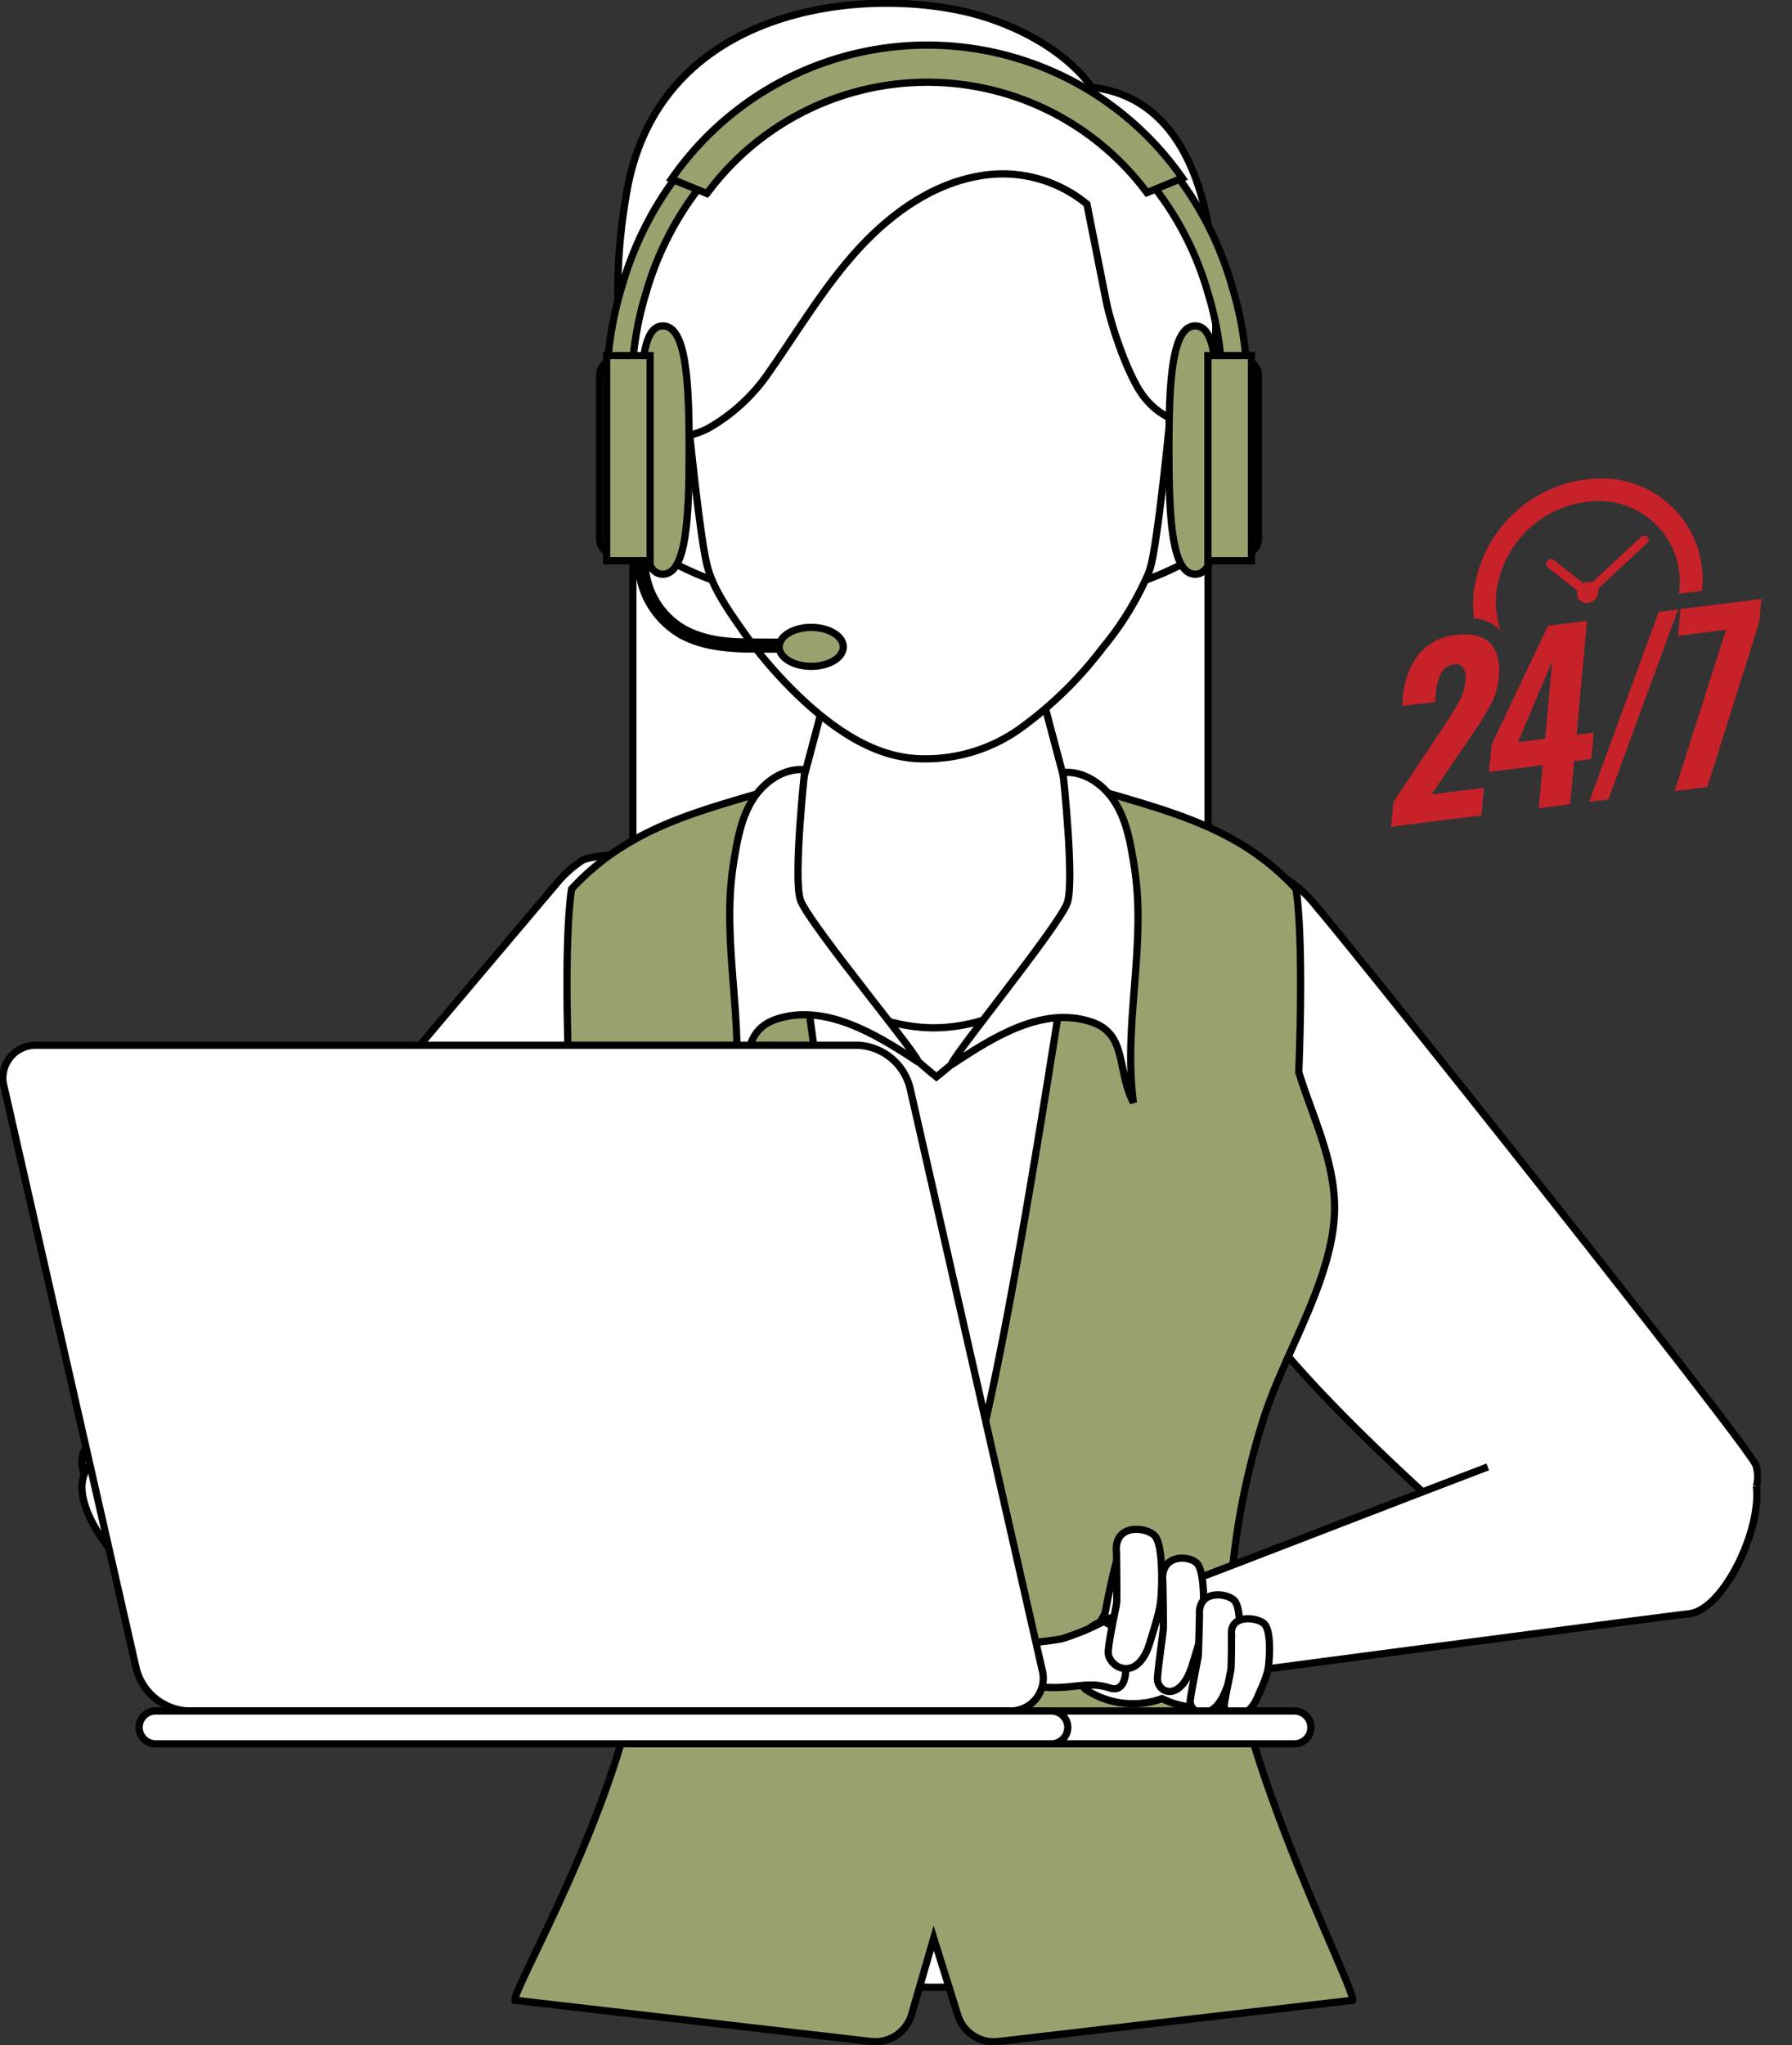 <svg xmlns="http://www.w3.org/2000/svg" xmlns:xlink="http://www.w3.org/1999/xlink" width="247.729" height="282.608" viewBox="0 0 247.729 282.608">
  <rect x="0" y="0" width="247.729" height="282.608" fill="#333333" stroke="none"/>
  <defs>
    <clipPath id="clip-path">
      <rect id="Rectangle_1792" data-name="Rectangle 1792" width="243.42" height="282.608" fill="none"/>
    </clipPath>
    <clipPath id="clip-path-2">
      <rect id="Rectangle_1796" data-name="Rectangle 1796" width="59.109" height="63.74" fill="#c7222a"/>
    </clipPath>
  </defs>
  <g id="Group_1983" data-name="Group 1983" transform="translate(-991.29 -488.392)">
    <g id="Group_1970" data-name="Group 1970" transform="translate(991.29 488.392)">
      <g id="Group_1969" data-name="Group 1969" clip-path="url(#clip-path)">
        <path id="Path_8137" data-name="Path 8137" d="M263.776,217.6c-.625-2.181-52.812-67.825-61.01-77.524a16.029,16.029,0,0,0-3.631-3.3c-.915-.56-6.234-1.233-6.661-.283-4.652,10.333-3.921,47.427.66,57.605,5.131,11.4,41.676,42.985,43.542,42.729,9.929-1.362,29.746-10.664,27.1-19.23" transform="translate(-21.041 -15.117)" fill="#fff"/>
        <path id="Path_8138" data-name="Path 8138" d="M263.776,217.6c-.625-2.181-52.812-67.825-61.01-77.524a16.029,16.029,0,0,0-3.631-3.3c-.915-.56-6.234-1.233-6.661-.283-4.652,10.333-3.921,47.427.66,57.605,5.131,11.4,41.676,42.985,43.542,42.729C246.6,235.472,266.421,226.17,263.776,217.6Z" transform="translate(-21.041 -15.117)" fill="none" stroke="#000" stroke-width="1"/>
        <path id="Path_8139" data-name="Path 8139" d="M98.423,134.579V43.612a25.468,25.468,0,0,1,25.393-25.393h28.74a25.468,25.468,0,0,1,25.393,25.393v90.967c0,13.966-79.526,13.966-79.526,0" transform="translate(-10.939 -2.025)" fill="#fff"/>
        <path id="Path_8140" data-name="Path 8140" d="M98.423,134.579V43.612a25.468,25.468,0,0,1,25.393-25.393h28.74a25.468,25.468,0,0,1,25.393,25.393v90.967C177.949,148.545,98.423,148.545,98.423,134.579Z" transform="translate(-10.939 -2.025)" fill="none" stroke="#000" stroke-width="1"/>
        <path id="Path_8141" data-name="Path 8141" d="M168.93,138.075c0,9.731-18.054,48.274-27.644,48.274S114.5,147.806,114.5,138.075s12.185-8.01,27.215-8.01,27.214-1.722,27.214,8.01" transform="translate(-12.726 -14.442)" fill="#fff"/>
        <path id="Path_8142" data-name="Path 8142" d="M168.93,138.075c0,9.731-18.054,48.274-27.644,48.274S114.5,147.806,114.5,138.075s12.185-8.01,27.215-8.01S168.93,128.344,168.93,138.075Z" transform="translate(-12.726 -14.442)" fill="none" stroke="#000" stroke-width="1"/>
        <path id="Path_8143" data-name="Path 8143" d="M142.447,152.473h0c-10.154,0-22.246-7.607-22.246-18.462l8.514-32.077c0-10.776,27.465-10.776,27.465,0l8.513,32.077c0,10.855-12.091,18.462-22.245,18.462" transform="translate(-13.359 -10.431)" fill="#fff"/>
        <path id="Path_8144" data-name="Path 8144" d="M142.447,152.473h0c-10.154,0-22.246-7.607-22.246-18.462l8.514-32.077c0-10.776,27.465-10.776,27.465,0l8.513,32.077C164.692,144.866,152.6,152.473,142.447,152.473Z" transform="translate(-13.359 -10.431)" fill="none" stroke="#000" stroke-width="1"/>
        <path id="Path_8145" data-name="Path 8145" d="M102.58,255.912c.347,1.827-11.927,25.012-11.457,26.838,0,0,35.443,5.367,48.024,5.367s47.737-5.367,47.737-5.367c.469-1.827-11.8-25.013-11.457-26.84,0,0,4.228-39.757,5.341-46.482,1.184-7.151,10.295-27.451,6.45-47.313,0,0,2.431-17.162,1.3-24.992-8.754-9.454-19.119-11.871-31.283-15.836l1.679,16.313c-2.444,11.441-19.551,24.7-19.551,24.7s-17.495-13.794-20.112-25.382l1.524-15.629c-12.163,3.965-22.529,6.382-31.283,15.836-1.132,7.83,1.3,24.992,1.3,24.992-3.91,16.561,5.266,40.162,6.45,47.313,1.114,6.725,5.341,46.482,5.341,46.482" transform="translate(-9.912 -13.48)" fill="#fff"/>
        <path id="Path_8146" data-name="Path 8146" d="M102.58,255.912c.347,1.827-11.927,25.012-11.457,26.838,0,0,35.443,5.367,48.024,5.367s47.737-5.367,47.737-5.367c.469-1.827-11.8-25.013-11.457-26.84,0,0,4.228-39.757,5.341-46.482,1.184-7.151,10.295-27.451,6.45-47.313,0,0,2.431-17.162,1.3-24.992-8.754-9.454-19.119-11.871-31.283-15.836l1.679,16.313c-2.444,11.441-19.551,24.7-19.551,24.7s-17.495-13.794-20.112-25.382l1.524-15.629c-12.163,3.965-22.529,6.382-31.283,15.836-1.132,7.83,1.3,24.992,1.3,24.992-3.91,16.561,5.266,40.162,6.45,47.313C98.352,216.155,102.58,255.912,102.58,255.912Z" transform="translate(-9.912 -13.48)" fill="none" stroke="#000" stroke-width="1"/>
        <path id="Path_8147" data-name="Path 8147" d="M174.885,88.361a42.106,42.106,0,0,0,9.655-4.1,14.817,14.817,0,0,0,6.492-7.988c.986-3.365.135-7.376-2.6-9.575s-6.852-1.531-9.332.948c-1.192,1.193-6.274,21.389-4.219,20.712" transform="translate(-19.383 -7.265)" fill="#fff"/>
        <path id="Path_8148" data-name="Path 8148" d="M174.885,88.361a42.106,42.106,0,0,0,9.655-4.1,14.817,14.817,0,0,0,6.492-7.988c.986-3.365.135-7.376-2.6-9.575s-6.852-1.531-9.332.948C177.912,68.842,172.83,89.038,174.885,88.361Z" transform="translate(-19.383 -7.265)" fill="none" stroke="#000" stroke-width="1"/>
        <path id="Path_8149" data-name="Path 8149" d="M111.964,88.361a42.105,42.105,0,0,1-9.655-4.1,14.817,14.817,0,0,1-6.492-7.988c-.986-3.365-.135-7.376,2.6-9.575s6.852-1.531,9.332.948c1.192,1.193,6.274,21.389,4.219,20.712" transform="translate(-10.605 -7.265)" fill="#fff"/>
        <path id="Path_8150" data-name="Path 8150" d="M111.964,88.361a42.105,42.105,0,0,1-9.655-4.1,14.817,14.817,0,0,1-6.492-7.988c-.986-3.365-.135-7.376,2.6-9.575s6.852-1.531,9.332.948C108.937,68.842,114.019,89.038,111.964,88.361Z" transform="translate(-10.605 -7.265)" fill="none" stroke="#000" stroke-width="1"/>
        <path id="Path_8151" data-name="Path 8151" d="M143.389,9.954c-.575-.028-6.04-.028-6.615,0-17.622.852-34.251,3.82-31.675,31.433,0,0,2.759,31.7,4.3,37.837.78,3.113,2.837,6.058,4.644,8.649a60.811,60.811,0,0,0,9.546,10.82c4.425,3.9,9.706,7.275,15.716,7.275a22.462,22.462,0,0,0,13.938-4.6A53.943,53.943,0,0,0,164.112,90.6a42.32,42.32,0,0,0,6.21-10.051,10.638,10.638,0,0,0,.444-1.322c1.538-6.136,4.3-37.837,4.3-37.837,2.576-27.612-14.052-30.581-31.675-31.433" transform="translate(-11.651 -1.104)" fill="#fff"/>
        <path id="Path_8152" data-name="Path 8152" d="M143.389,9.954c-.575-.028-6.04-.028-6.615,0-17.622.852-34.251,3.82-31.675,31.433,0,0,2.759,31.7,4.3,37.837.78,3.113,2.837,6.058,4.644,8.649a60.811,60.811,0,0,0,9.546,10.82c4.425,3.9,9.706,7.275,15.716,7.275a22.462,22.462,0,0,0,13.938-4.6A53.943,53.943,0,0,0,164.112,90.6a42.32,42.32,0,0,0,6.21-10.051,10.638,10.638,0,0,0,.444-1.322c1.538-6.136,4.3-37.837,4.3-37.837C177.64,13.775,161.012,10.806,143.389,9.954Z" transform="translate(-11.651 -1.104)" fill="none" stroke="#000" stroke-width="1"/>
        <path id="Path_8153" data-name="Path 8153" d="M98.994,58.83a9.38,9.38,0,0,0,9.9.24,25.29,25.29,0,0,0,8.21-7.74c3.878-5.536,7.353-11.391,11.86-16.428s10.262-9.293,16.913-10.495a18.316,18.316,0,0,1,15.058,3.858q1.323,6.652,2.644,13.3c.693,3.486,2.966,10.217,5.056,13.091s5.719,4.736,9.052,3.5c0,0,7.306-43.406-16.132-46.05,0,0-3.616-6.015-14.365-9.577C133.083-2.144,102.238-.485,97.379,26.29,93.728,46.4,98.994,58.83,98.994,58.83" transform="translate(-10.679 -0.055)" fill="#fff"/>
        <path id="Path_8154" data-name="Path 8154" d="M98.994,58.83a9.38,9.38,0,0,0,9.9.24,25.29,25.29,0,0,0,8.21-7.74c3.878-5.536,7.353-11.391,11.86-16.428s10.262-9.293,16.913-10.495a18.316,18.316,0,0,1,15.058,3.858q1.323,6.652,2.644,13.3c.693,3.486,2.966,10.217,5.056,13.091s5.719,4.736,9.052,3.5c0,0,7.306-43.406-16.132-46.05,0,0-3.616-6.015-14.365-9.577C133.083-2.144,102.238-.485,97.379,26.29,93.728,46.4,98.994,58.83,98.994,58.83Z" transform="translate(-10.679 -0.055)" fill="none" stroke="#000" stroke-width="1"/>
        <path id="Path_8155" data-name="Path 8155" d="M12.947,215.514c.625-2.181,57.125-68.834,65.322-78.534a16.028,16.028,0,0,1,3.631-3.3c.916-.56,6.234-1.232,6.662-.282,4.652,10.332,3.921,47.426-.66,57.6-5.131,11.4-41.677,42.985-43.542,42.729-9.929-1.362-34.06-9.654-31.414-18.221" transform="translate(-1.417 -14.773)" fill="#fff"/>
        <path id="Path_8156" data-name="Path 8156" d="M12.947,215.514c.625-2.181,57.125-68.834,65.322-78.534a16.028,16.028,0,0,1,3.631-3.3c.916-.56,6.234-1.232,6.662-.282,4.652,10.332,3.921,47.426-.66,57.6-5.131,11.4-41.677,42.985-43.542,42.729C34.432,232.373,10.3,224.081,12.947,215.514Z" transform="translate(-1.417 -14.773)" fill="none" stroke="#000" stroke-width="1"/>
        <path id="Path_8157" data-name="Path 8157" d="M80.094,289.908l49.2,5.693a5.239,5.239,0,0,0,5.634-3.747l3.05-10.535,3.329,10.649a5.24,5.24,0,0,0,5.606,3.641l48.974-5.7c.456-1.484-17.037-35.436-17.037-53.386a101.964,101.964,0,0,1,4.567-26.468c2.651-8.81,9.213-18.717,9.925-28.168.547-7.26-3.107-14.252-4.9-20.271,0,0,.776-17.359-.37-25.278-8.854-9.562-19.687-11.083-31.85-15.049L157.9,137.6c-2.443,11.44-13.464,94.1-20.95,94.1s-16.095-83.192-18.713-94.781l1.525-15.628c-12.163,3.965-23,5.486-31.85,15.048-1.146,7.92-.37,25.278-.37,25.278-1.752,6.178-5.41,13.194-4.885,20.421.7,9.611,7.274,19.593,9.969,28.474,3.908,12.873,5.016,23.422,5.016,27.173,0,20.092-18.012,50.717-17.549,52.224" transform="translate(-8.901 -13.48)" fill="#99a26f"/>
        <path id="Path_8158" data-name="Path 8158" d="M80.094,289.908l49.2,5.693a5.239,5.239,0,0,0,5.634-3.747l3.05-10.535,3.329,10.649a5.24,5.24,0,0,0,5.606,3.641l48.974-5.7c.456-1.484-17.037-35.436-17.037-53.386a101.964,101.964,0,0,1,4.567-26.468c2.651-8.81,9.213-18.717,9.925-28.168.547-7.26-3.107-14.252-4.9-20.271,0,0,.776-17.359-.37-25.278-8.854-9.562-19.687-11.083-31.85-15.049L157.9,137.6c-2.443,11.44-13.464,94.1-20.95,94.1s-16.095-83.192-18.713-94.781l1.525-15.628c-12.163,3.965-23,5.486-31.85,15.048-1.146,7.92-.37,25.278-.37,25.278-1.752,6.178-5.41,13.194-4.885,20.421.7,9.611,7.274,19.593,9.969,28.474,3.908,12.873,5.016,23.422,5.016,27.173C97.643,257.775,79.631,288.4,80.094,289.908Z" transform="translate(-8.901 -13.48)" fill="none" stroke="#000" stroke-width="1"/>
        <path id="Path_8159" data-name="Path 8159" d="M148.159,160.381c5.768-3.83,12.469-7.965,19.06-5.845,5.14,1.653,3.54,6.591,5.914,11.19-1.448-10.873,1.847-21.746.122-32.619-.472-2.976-.972-6.033-2.506-8.627s-4.359-4.657-7.36-4.381c0,0,1.609,14.781.626,17.947s-17.855,23.663-15.856,22.336" transform="translate(-16.448 -13.345)" fill="#fff"/>
        <path id="Path_8160" data-name="Path 8160" d="M148.159,160.381c5.768-3.83,12.469-7.965,19.06-5.845,5.14,1.653,3.54,6.591,5.914,11.19-1.448-10.873,1.847-21.746.122-32.619-.472-2.976-.972-6.033-2.506-8.627s-4.359-4.657-7.36-4.381c0,0,1.609,14.781.626,17.947S146.16,161.708,148.159,160.381Z" transform="translate(-16.448 -13.345)" fill="none" stroke="#000" stroke-width="1"/>
        <path id="Path_8161" data-name="Path 8161" d="M139.352,159.94c-5.768-3.83-12.72-7.954-19.311-5.834-5.14,1.654-3.54,6.591-5.914,11.191,1.448-10.873-1.847-21.747-.122-32.619.472-2.977.972-6.034,2.506-8.628s4.359-4.657,7.361-4.381c0,0-1.61,14.781-.627,17.948s18.105,23.652,16.106,22.325" transform="translate(-12.613 -13.297)" fill="#fff"/>
        <path id="Path_8162" data-name="Path 8162" d="M139.352,159.94c-5.768-3.83-12.72-7.954-19.311-5.834-5.14,1.654-3.54,6.591-5.914,11.191,1.448-10.873-1.847-21.747-.122-32.619.472-2.977.972-6.034,2.506-8.628s4.359-4.657,7.361-4.381c0,0-1.61,14.781-.627,17.948S141.351,161.267,139.352,159.94Z" transform="translate(-12.613 -13.297)" fill="none" stroke="#000" stroke-width="1"/>
        <path id="Path_8163" data-name="Path 8163" d="M261.882,230.693c.769,6.034-4.538,17.087-9.253,17.661-9.431,1.148-78.544,10.3-78.544,10.3a14.556,14.556,0,0,1-1.892-3.829,9.492,9.492,0,0,1,.287-6.715c15.653-5.893,36.059-13.856,52.276-20.041" transform="translate(-19.085 -25.347)" fill="#fff"/>
        <path id="Path_8164" data-name="Path 8164" d="M261.882,230.693c.769,6.034-4.538,17.087-9.253,17.661-9.431,1.148-78.544,10.3-78.544,10.3a14.556,14.556,0,0,1-1.892-3.829,9.492,9.492,0,0,1,.287-6.715c15.653-5.893,36.059-13.856,52.276-20.041" transform="translate(-19.085 -25.347)" fill="none" stroke="#000" stroke-width="1"/>
        <path id="Path_8165" data-name="Path 8165" d="M188.39,52.453a44.822,44.822,0,0,0-1.843-9.537,43.045,43.045,0,0,0-10.363-17.967l2.44-2.44a46.524,46.524,0,0,1,11.26,19.519,47.291,47.291,0,0,1,1.954,10.261Z" transform="translate(-19.581 -2.502)" fill="#99a26f"/>
        <path id="Path_8166" data-name="Path 8166" d="M188.39,52.453a44.822,44.822,0,0,0-1.843-9.537,43.045,43.045,0,0,0-10.363-17.967l2.44-2.44a46.524,46.524,0,0,1,11.26,19.519,47.291,47.291,0,0,1,1.954,10.261Z" transform="translate(-19.581 -2.502)" fill="none" stroke="#000" stroke-width="1"/>
        <path id="Path_8167" data-name="Path 8167" d="M188.488,67.9c0,9.475.191,17.086-3.053,17.086S181.8,77.3,181.8,67.828s.394-17.157,3.638-17.157,3.053,7.753,3.053,17.228" transform="translate(-20.205 -5.632)" fill="#99a26f"/>
        <path id="Path_8168" data-name="Path 8168" d="M188.488,67.9c0,9.475.191,17.086-3.053,17.086S181.8,77.3,181.8,67.828s.394-17.157,3.638-17.157S188.488,58.424,188.488,67.9Z" transform="translate(-20.205 -5.632)" fill="none" stroke="#000" stroke-width="1"/>
        <path id="Path_8169" data-name="Path 8169" d="M193.21,82.894h0a2.225,2.225,0,0,0,2.225-2.225V58.1a2.224,2.224,0,0,0-2.225-2.224Z" transform="translate(-21.473 -6.21)" fill="#fff"/>
        <path id="Path_8170" data-name="Path 8170" d="M193.21,82.894h0a2.225,2.225,0,0,0,2.225-2.225V58.1a2.224,2.224,0,0,0-2.225-2.224Z" transform="translate(-21.473 -6.21)" fill="none" stroke="#000" stroke-width="1"/>
        <rect id="Rectangle_1788" data-name="Rectangle 1788" width="6.019" height="28.351" transform="translate(166.985 49.142)" fill="#99a26f"/>
        <rect id="Rectangle_1789" data-name="Rectangle 1789" width="6.019" height="28.351" transform="translate(166.985 49.142)" fill="none" stroke="#000" stroke-width="1"/>
        <path id="Path_8171" data-name="Path 8171" d="M97.991,52.453a44.851,44.851,0,0,1,1.843-9.537A43.057,43.057,0,0,1,110.2,24.949l-2.44-2.44A46.514,46.514,0,0,0,96.5,42.028a47.225,47.225,0,0,0-1.954,10.261Z" transform="translate(-10.508 -2.502)" fill="#99a26f"/>
        <path id="Path_8172" data-name="Path 8172" d="M97.991,52.453a44.851,44.851,0,0,1,1.843-9.537A43.057,43.057,0,0,1,110.2,24.949l-2.44-2.44A46.514,46.514,0,0,0,96.5,42.028a47.225,47.225,0,0,0-1.954,10.261Z" transform="translate(-10.508 -2.502)" fill="none" stroke="#000" stroke-width="1"/>
        <path id="Path_8173" data-name="Path 8173" d="M124.313,99.146h0l-9.2-.04h-.154c-5.935,0-8.631-1.209-10.319-2.265A11.77,11.77,0,0,1,99.4,85.132a.474.474,0,0,1,.935.161,10.8,10.8,0,0,0,4.805,10.745c3.016,1.888,6.735,2.133,9.969,2.12l9.2.039a.475.475,0,0,1,0,.949" transform="translate(-11.03 -9.418)" fill="#ab1b2d"/>
        <path id="Path_8174" data-name="Path 8174" d="M124.313,99.146h0l-9.2-.04h-.154c-5.935,0-8.631-1.209-10.319-2.265A11.77,11.77,0,0,1,99.4,85.132a.474.474,0,0,1,.935.161,10.8,10.8,0,0,0,4.805,10.745c3.016,1.888,6.735,2.133,9.969,2.12l9.2.039a.475.475,0,0,1,0,.949Z" transform="translate(-11.03 -9.418)" fill="none" stroke="#000" stroke-width="1"/>
        <path id="Path_8175" data-name="Path 8175" d="M130.048,100.236c0,1.488-1.986,2.694-4.435,2.694s-4.435-1.206-4.435-2.694,1.986-2.694,4.435-2.694,4.435,1.206,4.435,2.694" transform="translate(-13.468 -10.841)" fill="#99a26f"/>
        <path id="Path_8176" data-name="Path 8176" d="M130.048,100.236c0,1.488-1.986,2.694-4.435,2.694s-4.435-1.206-4.435-2.694,1.986-2.694,4.435-2.694S130.048,98.748,130.048,100.236Z" transform="translate(-13.468 -10.841)" fill="none" stroke="#000" stroke-width="1"/>
        <path id="Path_8177" data-name="Path 8177" d="M99.653,67.9c0,9.475-.191,17.086,3.053,17.086s3.638-7.682,3.638-17.157-.394-17.157-3.638-17.157S99.653,58.424,99.653,67.9" transform="translate(-11.075 -5.632)" fill="#99a26f"/>
        <path id="Path_8178" data-name="Path 8178" d="M99.653,67.9c0,9.475-.191,17.086,3.053,17.086s3.638-7.682,3.638-17.157-.394-17.157-3.638-17.157S99.653,58.424,99.653,67.9Z" transform="translate(-11.075 -5.632)" fill="none" stroke="#000" stroke-width="1"/>
        <path id="Path_8179" data-name="Path 8179" d="M95.49,82.894h0a2.225,2.225,0,0,1-2.225-2.225V58.1a2.225,2.225,0,0,1,2.225-2.225Z" transform="translate(-10.365 -6.21)" fill="#fff"/>
        <path id="Path_8180" data-name="Path 8180" d="M95.49,82.894h0a2.225,2.225,0,0,1-2.225-2.225V58.1a2.225,2.225,0,0,1,2.225-2.225Z" transform="translate(-10.365 -6.21)" fill="none" stroke="#000" stroke-width="1"/>
        <rect id="Rectangle_1790" data-name="Rectangle 1790" width="6.019" height="28.351" transform="translate(83.857 49.142)" fill="#99a26f"/>
        <rect id="Rectangle_1791" data-name="Rectangle 1791" width="6.019" height="28.351" transform="translate(83.857 49.142)" fill="none" stroke="#000" stroke-width="1"/>
        <path id="Path_8181" data-name="Path 8181" d="M175.063,25.387a43.026,43.026,0,0,0-70.617.126l4.894,2.013a37.848,37.848,0,0,1,60.823-.124Z" transform="translate(-11.608 -0.779)" fill="#99a26f"/>
        <path id="Path_8182" data-name="Path 8182" d="M175.063,25.387a43.026,43.026,0,0,0-70.617.126l4.894,2.013a37.848,37.848,0,0,1,60.823-.124Z" transform="translate(-11.608 -0.779)" fill="none" stroke="#000" stroke-width="1"/>
        <path id="Path_8183" data-name="Path 8183" d="M167.622,254.634a16.162,16.162,0,0,0,3.773-4.866s1.545-8.322,2.122-8.276c1.084.084,17.825,10.113,17.34,12.077s-19.277,6.418-23.235,1.065" transform="translate(-18.629 -26.839)" fill="#fff"/>
        <path id="Path_8184" data-name="Path 8184" d="M167.622,254.634a16.162,16.162,0,0,0,3.773-4.866s1.545-8.322,2.122-8.276c1.084.084,17.825,10.113,17.34,12.077S171.58,259.987,167.622,254.634Z" transform="translate(-18.629 -26.839)" fill="none" stroke="#000" stroke-width="1"/>
        <path id="Path_8185" data-name="Path 8185" d="M175.221,250.769c-3.121.423-6.362,1.449-7.579,3.964a6.168,6.168,0,0,0,.932,6.537,11.776,11.776,0,0,0,10.64,1.318,11.2,11.2,0,0,0,8.576.647,5.979,5.979,0,0,0,2.972-1.994,2.8,2.8,0,0,0,.167-3.176,15.912,15.912,0,0,0-15.708-7.3" transform="translate(-18.57 -27.852)" fill="#fff"/>
        <path id="Path_8186" data-name="Path 8186" d="M175.221,250.769c-3.121.423-6.362,1.449-7.579,3.964a6.168,6.168,0,0,0,.932,6.537,11.776,11.776,0,0,0,10.64,1.318,11.2,11.2,0,0,0,8.576.647,5.979,5.979,0,0,0,2.972-1.994,2.8,2.8,0,0,0,.167-3.176A15.912,15.912,0,0,0,175.221,250.769Z" transform="translate(-18.57 -27.852)" fill="none" stroke="#000" stroke-width="1"/>
        <path id="Path_8187" data-name="Path 8187" d="M169.573,252.166a33.332,33.332,0,0,1-5.708,2.341,41.087,41.087,0,0,1-8.392.6c-1.457-.113-3.352,4.172,2.965,5.6s8.265-.641,12.115.592,2.046-8.9-.98-9.133" transform="translate(-17.118 -28.025)" fill="#fff"/>
        <path id="Path_8188" data-name="Path 8188" d="M169.573,252.166a33.332,33.332,0,0,1-5.708,2.341,41.087,41.087,0,0,1-8.392.6c-1.457-.113-3.352,4.172,2.965,5.6s8.265-.641,12.115.592S172.6,252.4,169.573,252.166Z" transform="translate(-17.118 -28.025)" fill="none" stroke="#000" stroke-width="1"/>
        <path id="Path_8189" data-name="Path 8189" d="M180.755,245.543s.127,5.789.071,6.507-.656,4.717-.812,6.728,3.045,3.56,4.74-1.509c1.179-3.789,1.446-4.752,1.575-6.411s.228-6.628-.8-7.833-5.187-1.431-4.771,2.518" transform="translate(-20.006 -26.924)" fill="#fff"/>
        <path id="Path_8190" data-name="Path 8190" d="M180.755,245.543s.127,5.789.071,6.507-.656,4.717-.812,6.728,3.045,3.56,4.74-1.509c1.179-3.789,1.446-4.752,1.575-6.411s.228-6.628-.8-7.833S180.339,241.594,180.755,245.543Z" transform="translate(-20.006 -26.924)" fill="none" stroke="#000" stroke-width="1"/>
        <path id="Path_8191" data-name="Path 8191" d="M186.39,250.735s-.106,5.168-.19,5.8-.844,4.163-1.082,5.945,2.9,3.364,4.79-1.047c1.327-3.3,1.633-4.145,1.828-5.615s.492-5.894-.486-7.032-5.115-1.6-4.86,1.945" transform="translate(-20.572 -27.558)" fill="#fff"/>
        <path id="Path_8192" data-name="Path 8192" d="M186.39,250.735s-.106,5.168-.19,5.8-.844,4.163-1.082,5.945,2.9,3.364,4.79-1.047c1.327-3.3,1.633-4.145,1.828-5.615s.492-5.894-.486-7.032S186.135,247.189,186.39,250.735Z" transform="translate(-20.572 -27.558)" fill="none" stroke="#000" stroke-width="1"/>
        <path id="Path_8193" data-name="Path 8193" d="M191.413,253.909s-.016,4.238-.084,4.759-.727,3.4-.921,4.859,2.778,2.807,4.488-.781c1.195-2.689,1.468-3.373,1.628-4.577s.368-4.827-.572-5.777-4.837-1.4-4.539,1.516" transform="translate(-21.161 -27.971)" fill="#fff"/>
        <path id="Path_8194" data-name="Path 8194" d="M191.413,253.909s-.016,4.238-.084,4.759-.727,3.4-.921,4.859,2.778,2.807,4.488-.781c1.195-2.689,1.468-3.373,1.628-4.577s.368-4.827-.572-5.777S191.115,251,191.413,253.909Z" transform="translate(-21.161 -27.971)" fill="none" stroke="#000" stroke-width="1"/>
        <path id="Path_8195" data-name="Path 8195" d="M173.5,241.035s.085,6.064.026,6.823-1,4.628-1.166,6.754,3.857,4.508,5.649-.852c1.245-4.006,1.529-5.024,1.665-6.778s.241-7.009-.848-8.281-5.763-1.841-5.325,2.335" transform="translate(-19.155 -26.425)" fill="#fff"/>
        <path id="Path_8196" data-name="Path 8196" d="M173.5,241.035s.085,6.064.026,6.823-1,4.628-1.166,6.754,3.857,4.508,5.649-.852c1.245-4.006,1.529-5.024,1.665-6.778s.241-7.009-.848-8.281S173.058,236.86,173.5,241.035Z" transform="translate(-19.155 -26.425)" fill="none" stroke="#000" stroke-width="1"/>
        <path id="Path_8197" data-name="Path 8197" d="M39.181,219.926c-17.144-2.125-25.8,4.635-26.392,9.293-.768,6.034,8.851,16.078,13.567,16.652,9.43,1.147,78.544,10.3,78.544,10.3a14.556,14.556,0,0,0,1.892-3.829,9.492,9.492,0,0,0-.287-6.715c-21.108-7.946-50.859-19.657-67.324-25.7" transform="translate(-1.416 -24.398)" fill="#fff"/>
        <path id="Path_8198" data-name="Path 8198" d="M39.181,219.926c-17.144-2.125-25.8,4.635-26.392,9.293-.768,6.034,8.851,16.078,13.567,16.652,9.43,1.147,78.544,10.3,78.544,10.3a14.556,14.556,0,0,0,1.892-3.829,9.492,9.492,0,0,0-.287-6.715C85.4,237.675,55.646,225.965,39.181,219.926Z" transform="translate(-1.416 -24.398)" fill="none" stroke="#000" stroke-width="1"/>
        <path id="Path_8199" data-name="Path 8199" d="M120.274,252.907a16.161,16.161,0,0,1-3.773-4.866s-1.546-8.322-2.122-8.276c-1.084.084-17.825,10.113-17.34,12.077s19.277,6.418,23.235,1.065" transform="translate(-10.784 -26.647)" fill="#fff"/>
        <path id="Path_8200" data-name="Path 8200" d="M120.274,252.907a16.161,16.161,0,0,1-3.773-4.866s-1.546-8.322-2.122-8.276c-1.084.084-17.825,10.113-17.34,12.077S116.315,258.26,120.274,252.907Z" transform="translate(-10.784 -26.647)" fill="none" stroke="#000" stroke-width="1"/>
        <path id="Path_8201" data-name="Path 8201" d="M112.546,249.043c3.122.423,6.362,1.449,7.579,3.964a6.166,6.166,0,0,1-.932,6.537,11.775,11.775,0,0,1-10.64,1.318,11.2,11.2,0,0,1-8.576.647,5.978,5.978,0,0,1-2.972-1.994,2.8,2.8,0,0,1-.167-3.176,15.912,15.912,0,0,1,15.708-7.3" transform="translate(-10.716 -27.66)" fill="#fff"/>
        <path id="Path_8202" data-name="Path 8202" d="M112.546,249.043c3.122.423,6.362,1.449,7.579,3.964a6.166,6.166,0,0,1-.932,6.537,11.775,11.775,0,0,1-10.64,1.318,11.2,11.2,0,0,1-8.576.647,5.978,5.978,0,0,1-2.972-1.994,2.8,2.8,0,0,1-.167-3.176A15.912,15.912,0,0,1,112.546,249.043Z" transform="translate(-10.716 -27.66)" fill="none" stroke="#000" stroke-width="1"/>
        <path id="Path_8203" data-name="Path 8203" d="M118.889,250.439a33.332,33.332,0,0,0,5.708,2.341,41.091,41.091,0,0,0,8.392.6c1.457-.113,3.352,4.172-2.965,5.6s-8.265-.641-12.115.592-2.046-8.9.98-9.133" transform="translate(-12.861 -27.834)" fill="#fff"/>
        <path id="Path_8204" data-name="Path 8204" d="M118.889,250.439a33.332,33.332,0,0,0,5.708,2.341,41.091,41.091,0,0,0,8.392.6c1.457-.113,3.352,4.172-2.965,5.6s-8.265-.641-12.115.592S115.862,250.675,118.889,250.439Z" transform="translate(-12.861 -27.834)" fill="none" stroke="#000" stroke-width="1"/>
        <path id="Path_8205" data-name="Path 8205" d="M109.247,243.816s-.127,5.789-.071,6.507.656,4.717.812,6.728-3.045,3.56-4.74-1.509c-1.179-3.789-1.446-4.752-1.575-6.411s-.228-6.628.8-7.833,5.187-1.431,4.771,2.518" transform="translate(-11.513 -26.732)" fill="#fff"/>
        <path id="Path_8206" data-name="Path 8206" d="M109.247,243.816s-.127,5.789-.071,6.507.656,4.717.812,6.728-3.045,3.56-4.74-1.509c-1.179-3.789-1.446-4.752-1.575-6.411s-.228-6.628.8-7.833S109.662,239.867,109.247,243.816Z" transform="translate(-11.513 -26.732)" fill="none" stroke="#000" stroke-width="1"/>
        <path id="Path_8207" data-name="Path 8207" d="M103.557,249.009s.106,5.168.19,5.8.844,4.163,1.082,5.945-2.9,3.364-4.79-1.047c-1.327-3.3-1.633-4.145-1.828-5.615s-.492-5.894.486-7.032,5.115-1.6,4.86,1.945" transform="translate(-10.893 -27.366)" fill="#fff"/>
        <path id="Path_8208" data-name="Path 8208" d="M103.557,249.009s.106,5.168.19,5.8.844,4.163,1.082,5.945-2.9,3.364-4.79-1.047c-1.327-3.3-1.633-4.145-1.828-5.615s-.492-5.894.486-7.032S103.813,245.463,103.557,249.009Z" transform="translate(-10.893 -27.366)" fill="none" stroke="#000" stroke-width="1"/>
        <path id="Path_8209" data-name="Path 8209" d="M98.606,252.183s.016,4.238.084,4.759.727,3.4.921,4.859-2.778,2.807-4.488-.781c-1.195-2.689-1.468-3.373-1.628-4.577s-.368-4.827.572-5.777,4.837-1.4,4.539,1.516" transform="translate(-10.375 -27.779)" fill="#fff"/>
        <path id="Path_8210" data-name="Path 8210" d="M98.606,252.183s.016,4.238.084,4.759.727,3.4.921,4.859-2.778,2.807-4.488-.781c-1.195-2.689-1.468-3.373-1.628-4.577s-.368-4.827.572-5.777S98.9,249.27,98.606,252.183Z" transform="translate(-10.375 -27.779)" fill="none" stroke="#000" stroke-width="1"/>
        <path id="Path_8211" data-name="Path 8211" d="M116.381,239.309s-.085,6.064-.026,6.823,1,4.628,1.166,6.754-3.857,4.508-5.649-.852c-1.245-4.006-1.529-5.024-1.665-6.778s-.241-7.009.848-8.282,5.763-1.841,5.325,2.335" transform="translate(-12.239 -26.233)" fill="#fff"/>
        <path id="Path_8212" data-name="Path 8212" d="M116.381,239.309s-.085,6.064-.026,6.823,1,4.628,1.166,6.754-3.857,4.508-5.649-.852c-1.245-4.006-1.529-5.024-1.665-6.778s-.241-7.009.848-8.282S116.819,235.133,116.381,239.309Z" transform="translate(-12.239 -26.233)" fill="none" stroke="#000" stroke-width="1"/>
        <path id="Path_8213" data-name="Path 8213" d="M5.178,162.507H118.654a7.809,7.809,0,0,1,7.192,5.86l18.238,80.284a4.541,4.541,0,0,1-4.529,5.86H26.079a7.807,7.807,0,0,1-7.191-5.86L.649,168.367a4.541,4.541,0,0,1,4.529-5.86" transform="translate(-0.056 -18.061)" fill="#fff"/>
        <path id="Path_8214" data-name="Path 8214" d="M5.178,162.507H118.654a7.809,7.809,0,0,1,7.192,5.86l18.238,80.284a4.541,4.541,0,0,1-4.529,5.86H26.079a7.807,7.807,0,0,1-7.191-5.86L.649,168.367A4.541,4.541,0,0,1,5.178,162.507Z" transform="translate(-0.056 -18.061)" fill="none" stroke="#000" stroke-width="1"/>
        <path id="Path_8215" data-name="Path 8215" d="M181.356,270.552H23.914a2.269,2.269,0,1,1,0-4.538H181.356a2.269,2.269,0,1,1,0,4.538" transform="translate(-2.406 -29.564)" fill="#fff"/>
        <path id="Path_8216" data-name="Path 8216" d="M181.356,270.552H23.914a2.269,2.269,0,1,1,0-4.538H181.356a2.269,2.269,0,1,1,0,4.538Z" transform="translate(-2.406 -29.564)" fill="none" stroke="#000" stroke-width="1"/>
        <path id="Path_8217" data-name="Path 8217" d="M147.748,270.552H23.914a2.269,2.269,0,1,1,0-4.538H147.748a2.269,2.269,0,1,1,0,4.538" transform="translate(-2.406 -29.564)" fill="#fff"/>
        <path id="Path_8218" data-name="Path 8218" d="M147.748,270.552H23.914a2.269,2.269,0,1,1,0-4.538H147.748a2.269,2.269,0,1,1,0,4.538Z" transform="translate(-2.406 -29.564)" fill="none" stroke="#000" stroke-width="1"/>
      </g>
    </g>
    <g id="Group_1976" data-name="Group 1976" transform="translate(1179.91 554.5)">
      <g id="Group_1975" data-name="Group 1975" clip-path="url(#clip-path-2)">
        <path id="Path_8307" data-name="Path 8307" d="M65.05,8.125l-6.734,6.262a1.373,1.373,0,0,0-.457-.083,1.565,1.565,0,0,0-.744.2l-4.078-3.21a.651.651,0,0,0-.89.138.609.609,0,0,0,.047.875l4.1,3.226a1.551,1.551,0,0,0-.048.234,1.292,1.292,0,0,0,1.309,1.462,1.662,1.662,0,0,0,1.614-1.462,1.394,1.394,0,0,0-.043-.507L65.857,9a.6.6,0,1,0-.807-.873m5.263,7.813.4-.049c.046-.006.089,0,.135,0a1.877,1.877,0,0,1,.2-.042l2.444-.3A13.946,13.946,0,0,0,59.352,0,17.948,17.948,0,0,0,41.94,15.766a15.41,15.41,0,0,0,.046,3.614A5.454,5.454,0,0,1,45.7,21.064a11.909,11.909,0,0,1-.627-5.3A14.382,14.382,0,0,1,59.025,3.132,11.184,11.184,0,0,1,70.339,15.766c-.006.058-.02.114-.027.172" transform="translate(-26.834)" fill="#c7222a"/>
        <path id="Path_8308" data-name="Path 8308" d="M10.594,83.266,17.4,73.038l.518-.777A34.784,34.784,0,0,0,19.8,69.133a7.124,7.124,0,0,0,.762-2.617,2.809,2.809,0,0,0-.281-1.8,1.216,1.216,0,0,0-1.268-.475,2.261,2.261,0,0,0-1.81,1.217,7.361,7.361,0,0,0-.735,2.814l-.107,1.158L11.812,70l.115-1.252a10.805,10.805,0,0,1,2.132-5.851A7.554,7.554,0,0,1,19.3,60.18q3.165-.4,4.663,1.131t1.206,4.72a9.751,9.751,0,0,1-1.014,3.577,39.759,39.759,0,0,1-2.522,4.106l-.381.573L15.876,82.2l7.235-.908-.351,3.817L10.28,86.676Z" transform="translate(-6.591 -38.53)" fill="#c7222a"/>
        <path id="Path_8309" data-name="Path 8309" d="M55.422,74.815l-7.416.932.345-3.755,7.8-16.446,5.4-.678L60.1,70.608l2.382-.3-.337,3.661-2.382.3-.546,5.946-4.341.545Zm.336-3.661.989-10.765L52.02,71.623Z" transform="translate(-30.778 -35.177)" fill="#c7222a"/>
        <path id="Path_8310" data-name="Path 8310" d="M96.174,50.795l2.683-.337L89.2,76.725l-2.653.333Z" transform="translate(-55.489 -32.349)" fill="#c7222a"/>
        <path id="Path_8311" data-name="Path 8311" d="M126.591,50.693l-6.632.833.339-3.693,11.184-1.4-.29,3.161L124,72.423l-4.522.568Z" transform="translate(-76.599 -29.766)" fill="#c7222a"/>
      </g>
    </g>
  </g>
</svg>
